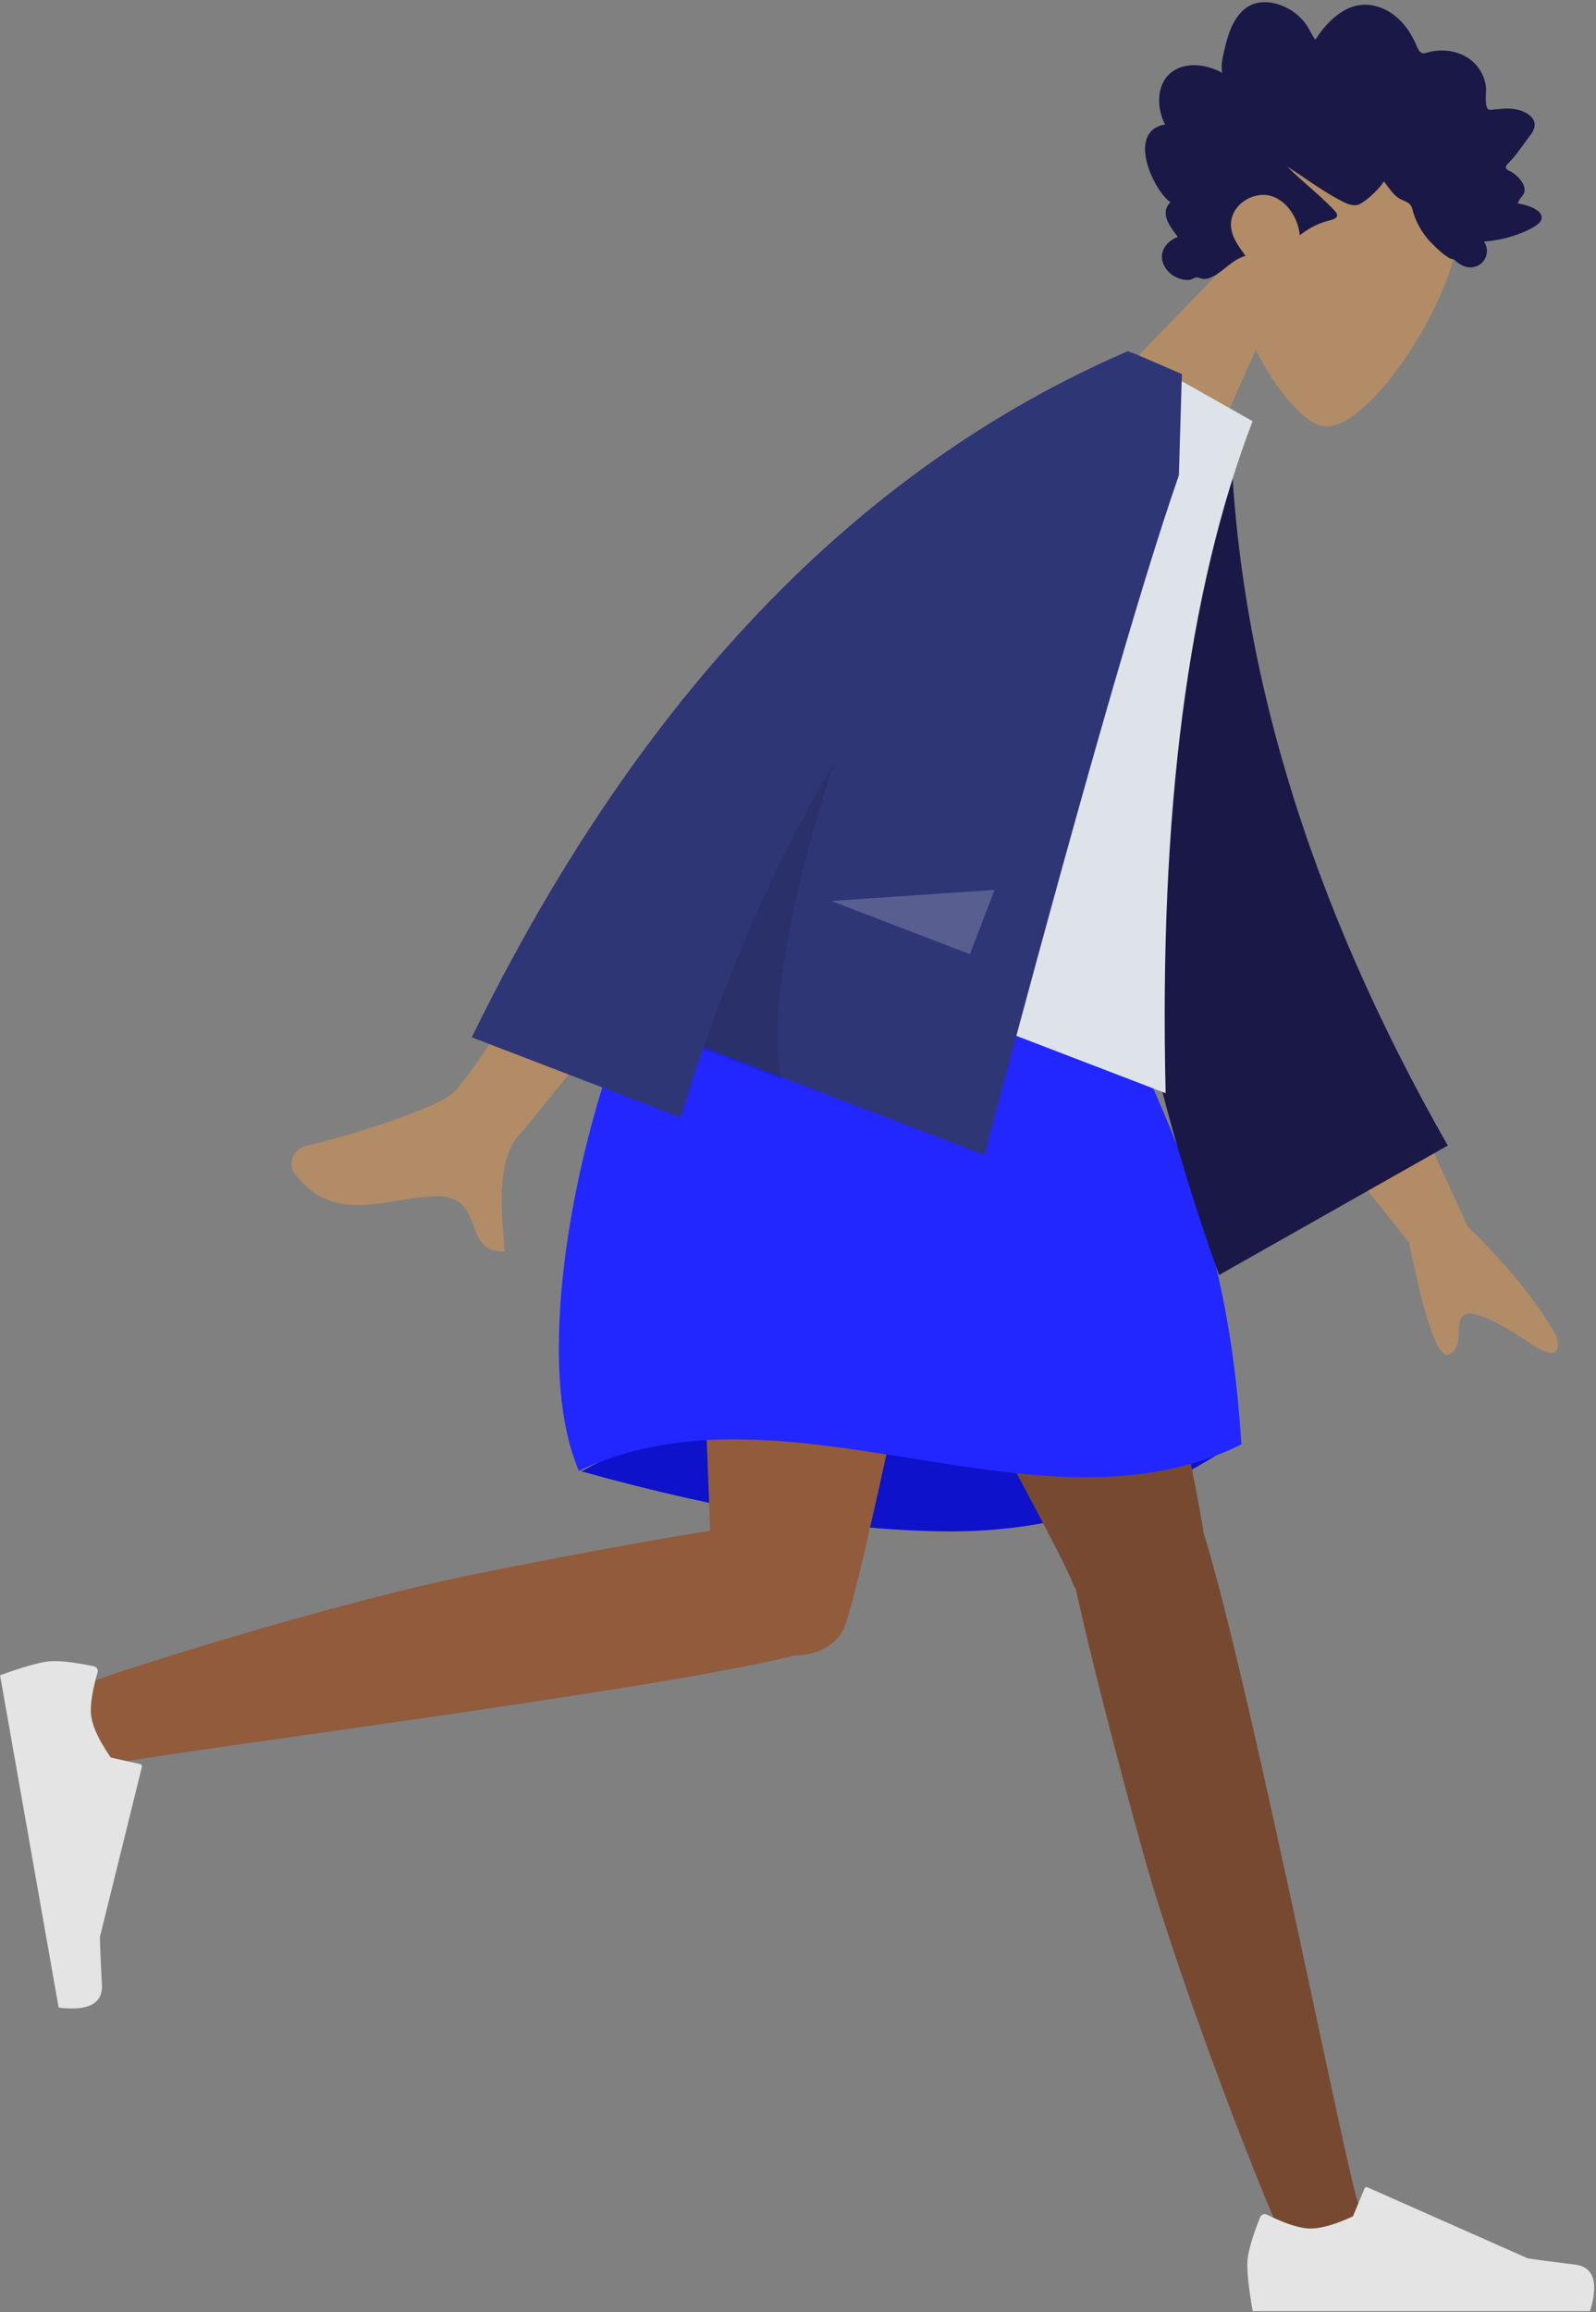 <svg xmlns="http://www.w3.org/2000/svg" width="665" height="963" viewBox="0 0 665 963">
    <rect x="0" y="0" width="665" height="963" fill="#808080" stroke="none"/>
    <g fill="none" fill-rule="evenodd">
        <path fill="#B28B67" d="M511.465 109.79c-2.574-17.491-.4-35.598 10.5-50.598 31.408-43.22 87.982 5.957 85.941 36.4-2.04 30.444-39.649 87.4-57.981 81.615-7.311-2.308-18.233-14.67-26.73-31.442l-29.382 66.084-50.584-31.608 68.236-70.45z"/>
        <path fill="#191847" d="M509.314 30.367c-.62-2.643-.064-5.516.539-8.197.626-2.784 1.29-5.578 2.245-8.287 1.906-5.414 5.31-10.884 10.996-12.459 4.56-1.263 9.46-.047 13.395 2.012 2.623 1.371 4.973 3.328 6.878 5.617 1.89 2.271 2.966 5.115 4.667 7.527 3.287-5.064 7.509-9.874 12.832-12.625 5.122-2.647 10.573-2.523 15.491-.318 5.048 2.264 8.957 6.222 11.71 11.077.688 1.215 1.35 2.452 1.92 3.738.476 1.078.914 2.29 1.742 3.125.923.93 1.85.639 3.047.288a20.813 20.813 0 0 1 4.278-.759c6.345-.485 12.87 1.762 16.705 6.826 1.767 2.333 3.084 5.244 3.365 8.296.251 2.72-.576 6.27.557 8.765.481 1.058 1.513.698 2.594.632 1.625-.1 3.25-.316 4.875-.386 2.283-.099 4.525.162 6.645.89 3.104 1.065 6.759 3.554 5.31 7.597-.544 1.518-1.66 2.808-2.596 4.096a387.623 387.623 0 0 1-3.888 5.28c-.997 1.325-1.997 2.583-3.122 3.795-.599.645-1.895 1.738-2.04 2.67-.181 1.163 1.956 1.773 2.71 2.288 1.49 1.019 2.856 2.246 3.86 3.784.779 1.191 1.464 2.657 1.14 4.204-.198.95-.77 1.697-1.4 2.408-.757.854-.89 1.475-1.37 2.513 2.685.27 11.205 2.464 9.796 6.71-.469 1.414-2.014 2.377-3.179 3.088-2.042 1.249-4.27 2.164-6.476 2.986-4.602 1.716-9.412 2.67-14.195 3.067 2.757 4.09.617 9.733-4.56 10.657-2.285.408-4.433-.525-6.222-1.76-.655-.453-1.465-1.32-2.07-1.534-.324-.115-.782-.064-1.194-.284-2.712-1.446-5.255-3.908-7.435-6.074-3.885-3.86-6.83-8.69-8.285-14.152-.373-1.401-.813-2.348-2.03-3.091-1.066-.652-2.287-1.01-3.362-1.645-2.845-1.678-4.513-4.628-6.543-7.166-2.359 3.421-5.782 6.673-9.198 8.942-2.786 1.85-5.467.696-8.014-.58-8.143-4.08-15.354-9.711-23.06-14.511 6.398 6.345 13.665 11.854 19.811 18.456 2.778 2.985-1.18 3.646-3.585 4.317-3.96 1.106-7.701 3.203-11.013 5.806-.67-7.04-5.154-14.206-11.778-16.31-7.319-2.326-17.103 3.447-16.91 12.113.113 5.032 3.482 9.052 6.044 12.784-4.533 1.144-7.837 4.954-11.713 7.48-1.911 1.245-4.295 2.514-6.5 1.987-.815-.195-1.618-.67-2.494-.452-1.085.27-1.719.935-2.926.995-4.82.241-9.953-3.217-11.022-8.13-.966-4.442 2.464-8.374 6.461-9.768-2.644-3.73-7.962-9.727-3.05-14.425-7.43-5.36-18.383-29.726-2.222-32.43-3.69-6.804-3.998-17.987 4.025-22.663 6.177-3.6 14.246-1.894 19.814 1.19"/>
        <path fill="#0E12CB" d="M242.22 612.784c59.654 16.676 111.122 25.014 154.403 25.014 43.28 0 83.482-12.84 120.604-38.522C458.85 582.16 410.775 573.601 373 573.601c-37.775 0-81.368 13.061-130.78 39.183z"/>
        <path fill="#784931" d="M448.264 661.835a14.056 14.056 0 0 1-1.447-2.822C438.844 637.937 311.124 410.569 298.4 369h143.794c9.674 31.605 53.217 229.945 59.345 269.516 19.335 62.42 59.143 264.575 64.225 278.58 5.346 14.732-24.735 30.08-32.75 11.968-12.754-28.82-43.144-108.562-56.675-157.252-12.686-45.647-23.015-86.713-28.075-109.977z"/>
        <path fill="#915B3C" d="M330.62 689.595c-58.391 14.75-271.974 41.416-286.631 45.599-15.078 4.302-28.298-26.76-9.661-33.488C63.982 691 145.692 666.263 195.233 656.168c39.848-8.12 76.21-14.745 100.622-18.625-2.069-68.538-11.523-233.018-5.326-268.543H417.76c-5.942 34.066-56.174 282.629-65.51 307.51-2.963 8.882-11.803 12.807-21.63 13.085z"/>
        <path fill="#E4E4E4" d="M39.154 694.006c-9.42-1.972-16.176-2.597-20.27-1.876-4.396.775-10.68 2.644-18.852 5.605l24.405 138.407c12.444 1.514 18.454-1.686 18.03-9.602-.425-7.915-.71-14.502-.855-19.761l17.511-70.845a1 1 0 0 0-.753-1.216l-12.181-2.71c-4.59-6.587-7.28-12.124-8.07-16.609-.733-4.154.116-10.448 2.547-18.882a2 2 0 0 0-1.512-2.511zM525.085 923.41c-3.578 8.934-5.367 15.48-5.367 19.637 0 4.463.749 10.976 2.246 19.539h140.542c3.653-11.993 1.544-18.467-6.324-19.423-7.87-.957-14.406-1.82-19.61-2.59l-66.728-29.548a1 1 0 0 0-1.329.531l-4.783 11.526c-7.285 3.375-13.204 5.063-17.758 5.063-4.219 0-10.27-1.929-18.153-5.788a2 2 0 0 0-2.736 1.053z"/>
        <path fill="#2227FF" d="M290.94 369c56.066-16.032 109.115-16.032 159.147 0 17.406 79.376 59.702 110.88 67.14 232.577-84.547 41.987-188.987-29.945-276.02 11.001C216.34 555.305 251.153 417.376 290.94 369z"/>
        <g>
            <path fill="#B28B67" d="M570.534 421.75l41.13 89.236c15.99 15.483 28.202 30.488 36.634 45.017 1.476 4.362 2.032 11.848-9.798 4.053-11.83-7.796-24.625-15.465-28.664-12.2-4.04 3.264.647 12.44-5.949 16.21-4.397 2.512-9.988-12.996-16.773-46.524l-52.879-66.457 36.299-29.336zM275.44 318.831l48.395 18.795C256.87 422.63 221.06 467.624 216.41 472.613c-10.467 11.223-6.876 35.814-6.192 48.55-18.532.998-6.797-24.536-30.31-22.924-21.462 1.472-41.203 11.488-57.268-9.558-1.975-2.587-2.506-9.678 6.145-11.74 21.551-5.136 53.995-16.15 59.902-21.607 8.056-7.442 36.974-52.943 86.754-136.502z"/>
            <path fill="#191847" d="M491.153 168.578l21.375 4.263c1.46 99.405 31.696 200.825 90.71 304.26l-95.3 53.933c-47.548-133.274-60.874-257.06-16.785-362.456z"/>
            <path fill="#DDE3E9" d="M307.096 386.744l178.59 68.555c-2.805-116.36 9.271-209.654 36.23-279.885l-50.794-28.697c-68.445 51.756-112.543 130.898-164.026 240.027z"/>
            <path fill="#2F3676" d="M469.966 146.318l.036-.03 3.517 1.35c4.152 1.76 10.461 4.48 18.927 8.162l-1.245 42.152c-16.012 45.828-43.014 140.207-81.007 283.135l-117.07-44.939c-3.333 9.6-6.5 19.364-9.503 29.293l-87.047-33.414c69.34-141.718 160.461-236.973 273.364-285.764l.028.055z"/>
            <path fill="#000" fill-opacity=".1" d="M347.428 317.796c-19.357 60.383-26.655 104.33-21.896 131.84l-32.728-12.564c14.89-43.074 33.098-82.832 54.624-119.276z"/>
            <path fill="#FFF" fill-opacity=".2" d="M346.397 375.253l68.015-4.644-10.288 26.803z"/>
        </g>
    </g>
</svg>
